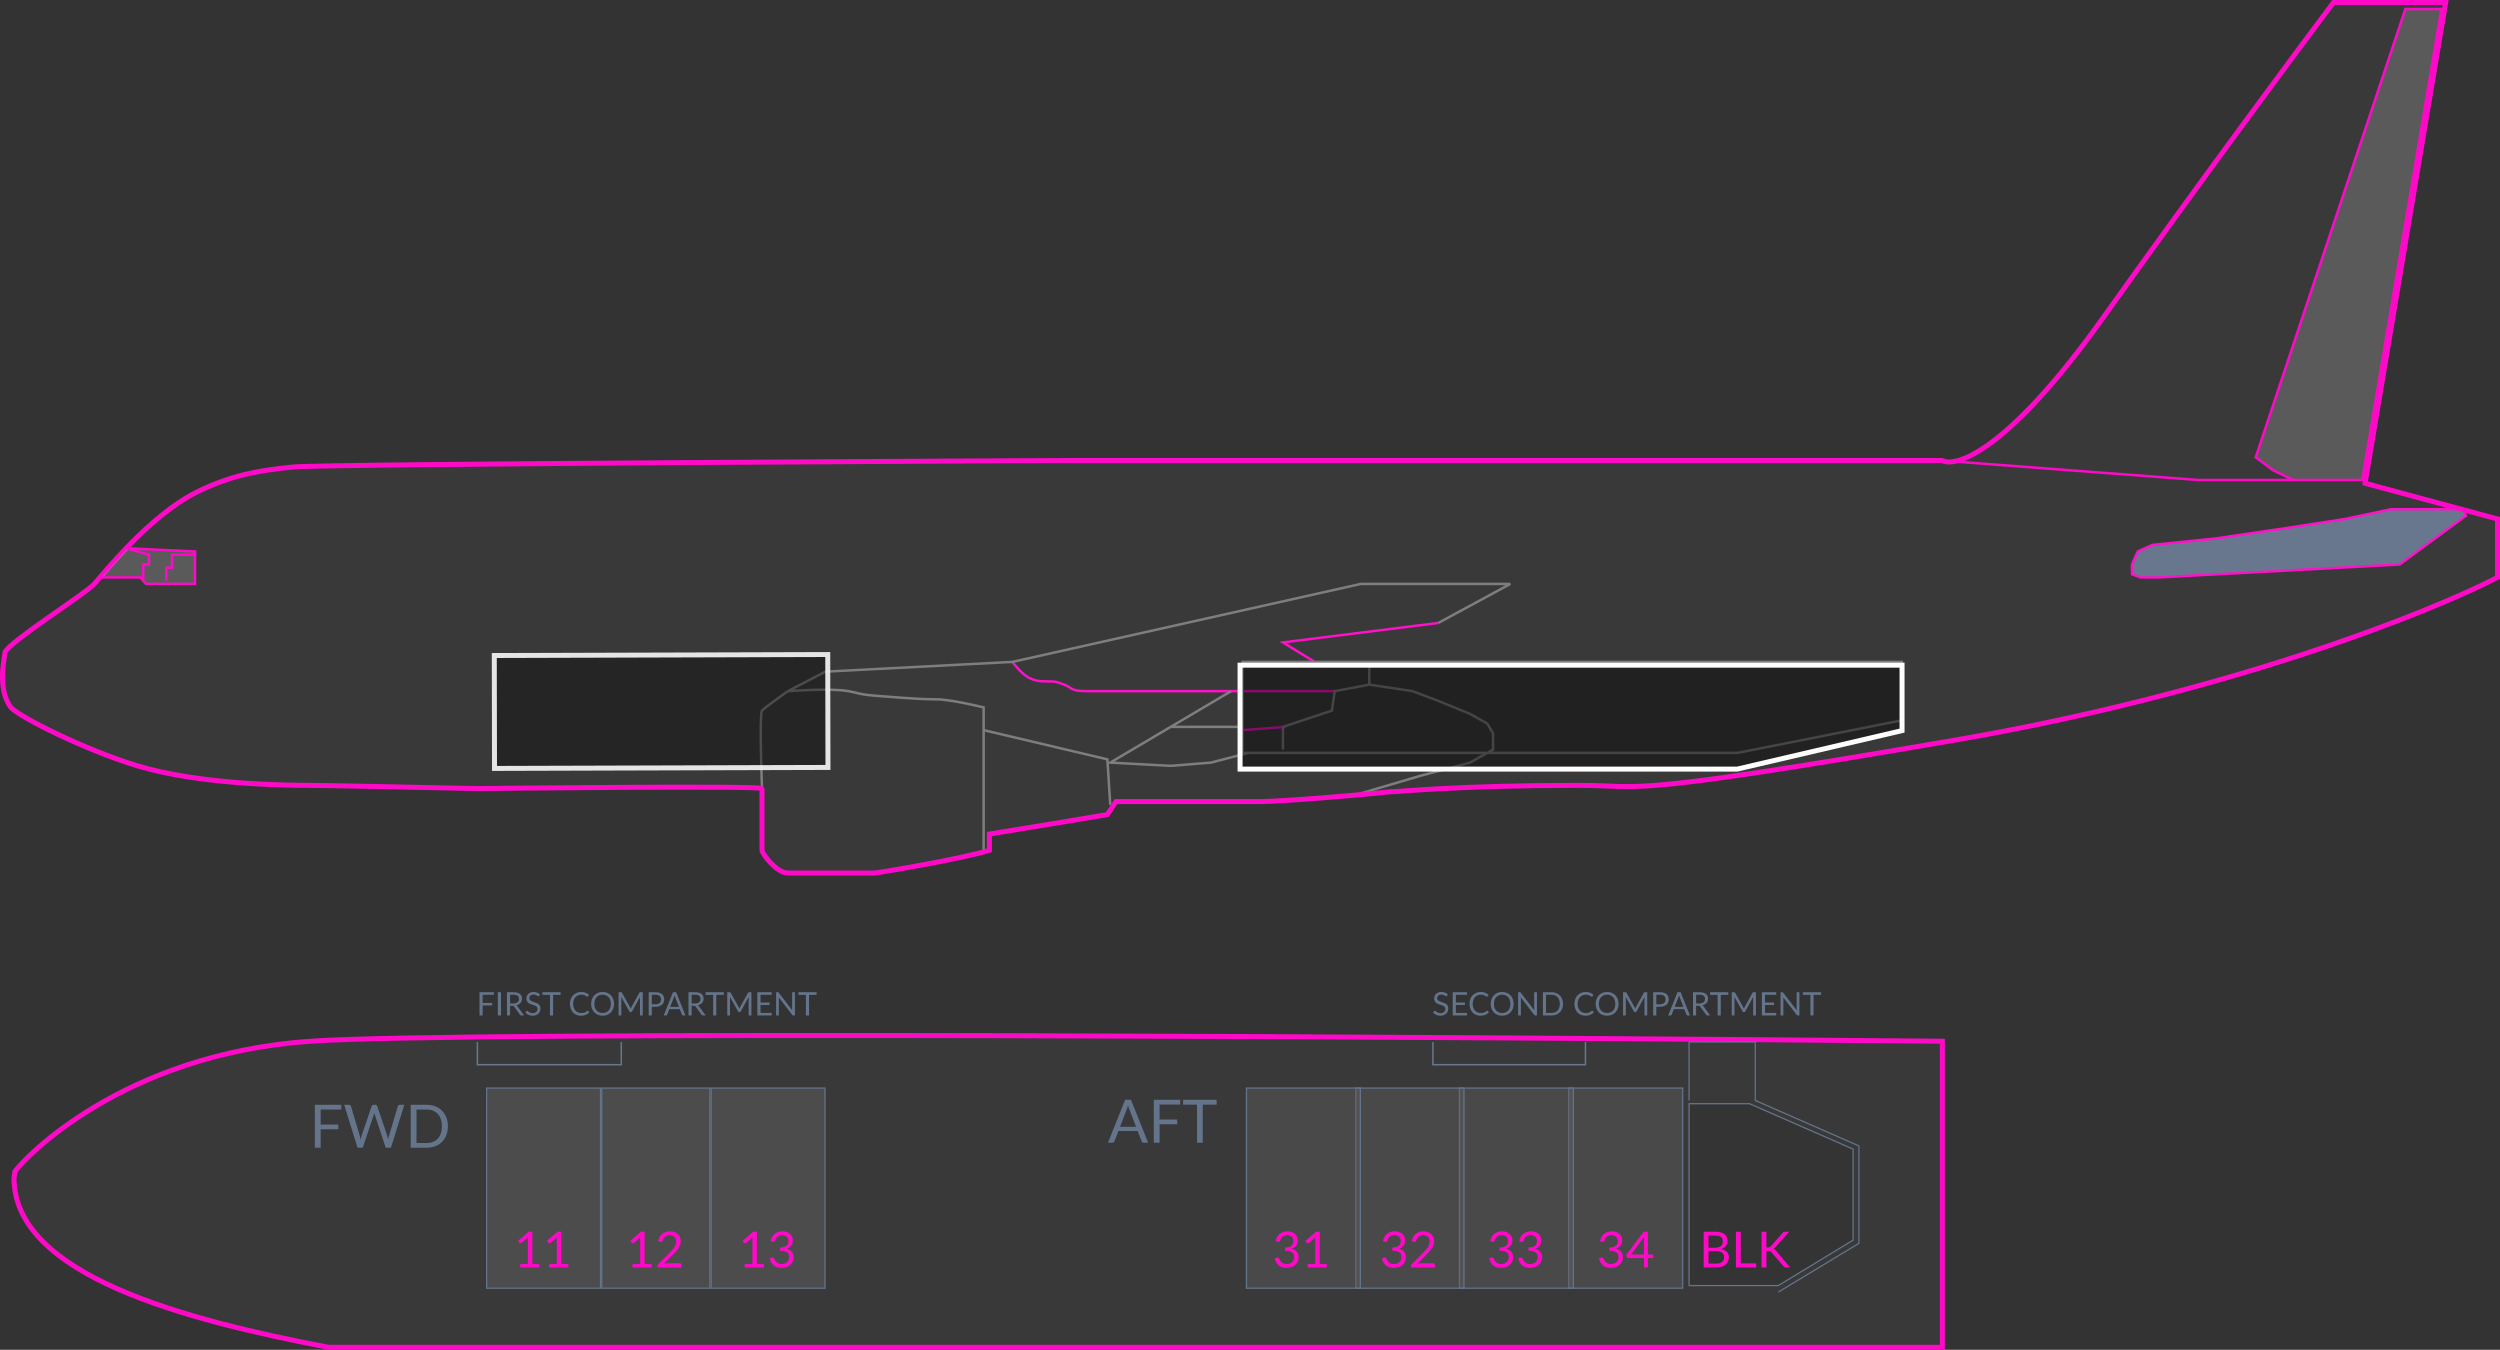 <svg width="1002" height="541" viewBox="0 0 1002 541" fill="none" xmlns="http://www.w3.org/2000/svg">
<rect x="0" y="0" width="1002" height="541" fill="#333333" stroke="none"/>
<path d="M191.335 417.618V426.732H249.012V417.618M574.312 417.618V426.732H635.45V417.618" stroke="#64748B" stroke-width="0.6"/>
<path d="M988.311 206.705L961.779 226.234L864.882 231.442H857.96L854.5 230.14V226.234L856.807 221.027L862.575 218.423L887.953 215.819L914.484 211.913L939.862 208.007L958.319 204.101H987.157L988.311 206.705Z" fill="#64748B"/>
<path d="M405.771 265.292C405.771 265.292 409.441 270.282 412.692 271.802C414.814 272.794 416.152 273.104 419.613 273.104C423.074 273.104 423.074 273.104 426.534 274.406C429.995 275.708 428.841 277.01 435.763 277.01C442.684 277.01 534.968 277.01 534.968 277.01M526.893 265.292L514.204 257.481L576.495 249.669M498.054 292.633L515.357 291.331M961.779 226.234L988.311 206.705L987.157 204.101H958.319L939.862 208.007L914.484 211.913L887.953 215.819L862.575 218.423L856.807 221.027L854.5 226.234V230.14L857.96 231.442H864.882L961.779 226.234Z" stroke="#FF09C9"/>
<path d="M305.412 316.068C305.412 316.068 304.258 286.123 305.412 284.821C306.566 283.519 315.794 277.01 315.794 277.01M315.794 277.01C315.794 277.01 333.097 275.708 340.018 277.01C346.94 278.312 342.325 278.312 360.782 279.614C379.239 280.915 373.496 279.707 381.546 280.915C386.538 281.665 394.235 283.519 394.235 283.519V340.804M315.794 277.01L330.79 269.198L405.77 265.292L545.349 234.046H553.424H575.342H605.334L576.495 249.669M394.235 292.633L443.837 304.35L444.991 322.577M493.44 277.01L444.991 305.652L469.215 306.954L485.365 305.652L500.361 301.746M469.215 291.331H496.9M514.204 300.444V291.331L533.814 284.821L534.967 277.01L548.81 274.406M548.81 274.406V266.594M548.81 274.406L566.113 277.01L576.495 280.915L589.184 286.123L596.105 290.029L598.412 293.935V297.841V300.444L589.184 305.652L569.574 310.86L543.042 318.672M498.054 265.292H762.216V288.727L696.464 301.746H498.054V265.292Z" stroke="#7B7B7B"/>
<rect width="135.659" height="47.262" transform="matrix(1 -0.003 0.002 1 197.103 261.729)" fill="black" fill-opacity="0.42"/>
<rect x="1.002" y="0.997" width="133.659" height="45.262" transform="matrix(1 -0.003 0.002 1 197.101 261.731)" stroke="white" stroke-opacity="0.89" stroke-width="2"/>
<path d="M497.024 308.256V266.594H762.34V292.826L696.301 308.256H497.024Z" fill="black" fill-opacity="0.49" stroke="white" stroke-width="2"/>
<path d="M37.789 234.046C34.329 237.952 3.952 257.047 2.03 261.386C2.03 262.688 -1.431 275.708 4.337 283.519C7.797 287.425 34.403 300.712 55.093 306.954C81.016 314.775 117.635 314.767 124.081 314.766L124.305 314.766C130.073 314.766 191.211 316.068 191.211 316.068C191.211 316.068 305.412 314.766 305.412 316.068V340.804C305.412 342.106 311.18 349.918 315.794 349.918H350.4C351.554 349.918 385.391 344.276 396.542 340.804V334.295C416.101 331.156 443.838 326.483 443.838 326.483L447.298 321.275H504.975C513.05 321.275 545.35 318.671 556.885 317.37C560.346 317.37 584.57 314.766 633.019 314.766C659.551 314.766 648.015 319.973 784.133 296.539C893.028 277.791 974.084 245.329 1001 231.442V208.007L947.937 193.686L980.236 1H935.248C920.252 20.963 880.801 74.169 842.964 127.287C805.128 180.406 784.133 187.61 778.366 184.572H427.688C427.688 184.572 130.073 185.874 117.384 187.176C104.695 188.478 92.499 190.27 78.164 197.592C59.768 206.987 41.25 230.14 37.789 234.046Z" fill="#E0E0E0" fill-opacity="0.04" stroke="#FF09C9" stroke-width="2"/>
<path d="M919.098 192.384H946.783L978.5 3.604H964.087L904.102 183.271L911.023 188.478L919.098 192.384Z" fill="#B0B0B6" fill-opacity="0.278"/>
<path d="M56.246 231.442H40.097L47.018 223.63L50.478 219.725L78.164 221.027V222.329V234.046H58.553L57.4 232.744L56.246 231.442Z" fill="#B0B0B6" fill-opacity="0.278"/>
<path d="M919.098 192.384H946.783L978.5 3.604H964.087L904.102 183.271L911.023 188.478L919.098 192.384ZM919.098 192.384H896.027H881.031L783.5 185M50.478 219.725L78.164 221.027V234.046H58.553L56.246 231.442H40.097L47.018 223.63L50.478 219.725ZM50.478 219.725L59.707 222.329V226.234H57.4V232.744M66.628 232.744V227.536H68.935V222.329H75.856H78.164" stroke="#FF09C9"/>
<path d="M124.426 417.32C48.818 422.541 9.5 464.5 6 469.5L5.614 472.135C5.614 511.288 74.666 529.124 131.627 540H388.452H678.88H752.087H778.49V417.32C585.671 415.58 184.912 413.144 124.426 417.32Z" fill="#E0E0E0" fill-opacity="0.04" stroke="#FF09C9" stroke-width="2"/>
<rect x="628.779" y="436.095" width="45.642" height="80.22" fill="#606060" fill-opacity="0.42" stroke="#64748B" stroke-width="0.5"/>
<path d="M641.3 497.55C641.393 496.897 641.573 496.32 641.84 495.82C642.107 495.313 642.443 494.89 642.85 494.55C643.263 494.21 643.733 493.953 644.26 493.78C644.793 493.6 645.367 493.51 645.98 493.51C646.587 493.51 647.147 493.597 647.66 493.77C648.173 493.943 648.613 494.19 648.98 494.51C649.353 494.83 649.643 495.217 649.85 495.67C650.057 496.123 650.16 496.627 650.16 497.18C650.16 497.633 650.1 498.04 649.98 498.4C649.867 498.753 649.7 499.063 649.48 499.33C649.267 499.597 649.007 499.823 648.7 500.01C648.393 500.197 648.05 500.35 647.67 500.47C648.603 500.71 649.303 501.123 649.77 501.71C650.243 502.29 650.48 503.017 650.48 503.89C650.48 504.55 650.353 505.143 650.1 505.67C649.853 506.197 649.513 506.647 649.08 507.02C648.647 507.387 648.14 507.67 647.56 507.87C646.987 508.063 646.37 508.16 645.71 508.16C644.95 508.16 644.3 508.067 643.76 507.88C643.22 507.687 642.763 507.423 642.39 507.09C642.017 506.757 641.71 506.363 641.47 505.91C641.23 505.45 641.027 504.953 640.86 504.42L641.63 504.1C641.83 504.013 642.023 503.99 642.21 504.03C642.403 504.07 642.543 504.18 642.63 504.36C642.717 504.547 642.823 504.77 642.95 505.03C643.083 505.29 643.263 505.54 643.49 505.78C643.717 506.02 644.003 506.223 644.35 506.39C644.703 506.557 645.15 506.64 645.69 506.64C646.19 506.64 646.627 506.56 647 506.4C647.38 506.233 647.693 506.02 647.94 505.76C648.193 505.5 648.383 505.21 648.51 504.89C648.637 504.57 648.7 504.253 648.7 503.94C648.7 503.553 648.65 503.2 648.55 502.88C648.45 502.56 648.263 502.283 647.99 502.05C647.717 501.817 647.34 501.633 646.86 501.5C646.387 501.367 645.777 501.3 645.03 501.3V500.01C645.643 500.003 646.163 499.937 646.59 499.81C647.023 499.683 647.373 499.51 647.64 499.29C647.913 499.07 648.11 498.807 648.23 498.5C648.357 498.193 648.42 497.853 648.42 497.48C648.42 497.067 648.353 496.707 648.22 496.4C648.093 496.093 647.917 495.84 647.69 495.64C647.463 495.44 647.193 495.29 646.88 495.19C646.573 495.09 646.24 495.04 645.88 495.04C645.52 495.04 645.183 495.093 644.87 495.2C644.563 495.307 644.29 495.457 644.05 495.65C643.817 495.837 643.62 496.06 643.46 496.32C643.3 496.58 643.187 496.867 643.12 497.18C643.033 497.413 642.923 497.57 642.79 497.65C642.663 497.723 642.477 497.743 642.23 497.71L641.3 497.55ZM658.902 502.83V496.92C658.902 496.747 658.908 496.557 658.922 496.35C658.935 496.143 658.955 495.933 658.982 495.72L653.762 502.83H658.902ZM662.632 502.83V503.85C662.632 503.957 662.598 504.047 662.532 504.12C662.472 504.193 662.375 504.23 662.242 504.23H660.462V508H658.902V504.23H652.542C652.408 504.23 652.292 504.193 652.192 504.12C652.098 504.04 652.038 503.943 652.012 503.83L651.832 502.92L658.802 493.67H660.462V502.83H662.632Z" fill="#FF09C9"/>
<rect x="584.944" y="436.095" width="45.642" height="80.22" fill="#606060" fill-opacity="0.42" stroke="#64748B" stroke-width="0.5"/>
<path d="M597.3 497.55C597.393 496.897 597.573 496.32 597.84 495.82C598.107 495.313 598.443 494.89 598.85 494.55C599.263 494.21 599.733 493.953 600.26 493.78C600.793 493.6 601.367 493.51 601.98 493.51C602.587 493.51 603.147 493.597 603.66 493.77C604.173 493.943 604.613 494.19 604.98 494.51C605.353 494.83 605.643 495.217 605.85 495.67C606.057 496.123 606.16 496.627 606.16 497.18C606.16 497.633 606.1 498.04 605.98 498.4C605.867 498.753 605.7 499.063 605.48 499.33C605.267 499.597 605.007 499.823 604.7 500.01C604.393 500.197 604.05 500.35 603.67 500.47C604.603 500.71 605.303 501.123 605.77 501.71C606.243 502.29 606.48 503.017 606.48 503.89C606.48 504.55 606.353 505.143 606.1 505.67C605.853 506.197 605.513 506.647 605.08 507.02C604.647 507.387 604.14 507.67 603.56 507.87C602.987 508.063 602.37 508.16 601.71 508.16C600.95 508.16 600.3 508.067 599.76 507.88C599.22 507.687 598.763 507.423 598.39 507.09C598.017 506.757 597.71 506.363 597.47 505.91C597.23 505.45 597.027 504.953 596.86 504.42L597.63 504.1C597.83 504.013 598.023 503.99 598.21 504.03C598.403 504.07 598.543 504.18 598.63 504.36C598.717 504.547 598.823 504.77 598.95 505.03C599.083 505.29 599.263 505.54 599.49 505.78C599.717 506.02 600.003 506.223 600.35 506.39C600.703 506.557 601.15 506.64 601.69 506.64C602.19 506.64 602.627 506.56 603 506.4C603.38 506.233 603.693 506.02 603.94 505.76C604.193 505.5 604.383 505.21 604.51 504.89C604.637 504.57 604.7 504.253 604.7 503.94C604.7 503.553 604.65 503.2 604.55 502.88C604.45 502.56 604.263 502.283 603.99 502.05C603.717 501.817 603.34 501.633 602.86 501.5C602.387 501.367 601.777 501.3 601.03 501.3V500.01C601.643 500.003 602.163 499.937 602.59 499.81C603.023 499.683 603.373 499.51 603.64 499.29C603.913 499.07 604.11 498.807 604.23 498.5C604.357 498.193 604.42 497.853 604.42 497.48C604.42 497.067 604.353 496.707 604.22 496.4C604.093 496.093 603.917 495.84 603.69 495.64C603.463 495.44 603.193 495.29 602.88 495.19C602.573 495.09 602.24 495.04 601.88 495.04C601.52 495.04 601.183 495.093 600.87 495.2C600.563 495.307 600.29 495.457 600.05 495.65C599.817 495.837 599.62 496.06 599.46 496.32C599.3 496.58 599.187 496.867 599.12 497.18C599.033 497.413 598.923 497.57 598.79 497.65C598.663 497.723 598.477 497.743 598.23 497.71L597.3 497.55ZM608.902 497.55C608.995 496.897 609.175 496.32 609.442 495.82C609.708 495.313 610.045 494.89 610.452 494.55C610.865 494.21 611.335 493.953 611.862 493.78C612.395 493.6 612.968 493.51 613.582 493.51C614.188 493.51 614.748 493.597 615.262 493.77C615.775 493.943 616.215 494.19 616.582 494.51C616.955 494.83 617.245 495.217 617.452 495.67C617.658 496.123 617.762 496.627 617.762 497.18C617.762 497.633 617.702 498.04 617.582 498.4C617.468 498.753 617.302 499.063 617.082 499.33C616.868 499.597 616.608 499.823 616.302 500.01C615.995 500.197 615.652 500.35 615.272 500.47C616.205 500.71 616.905 501.123 617.372 501.71C617.845 502.29 618.082 503.017 618.082 503.89C618.082 504.55 617.955 505.143 617.702 505.67C617.455 506.197 617.115 506.647 616.682 507.02C616.248 507.387 615.742 507.67 615.162 507.87C614.588 508.063 613.972 508.16 613.312 508.16C612.552 508.16 611.902 508.067 611.362 507.88C610.822 507.687 610.365 507.423 609.992 507.09C609.618 506.757 609.312 506.363 609.072 505.91C608.832 505.45 608.628 504.953 608.462 504.42L609.232 504.1C609.432 504.013 609.625 503.99 609.812 504.03C610.005 504.07 610.145 504.18 610.232 504.36C610.318 504.547 610.425 504.77 610.552 505.03C610.685 505.29 610.865 505.54 611.092 505.78C611.318 506.02 611.605 506.223 611.952 506.39C612.305 506.557 612.752 506.64 613.292 506.64C613.792 506.64 614.228 506.56 614.602 506.4C614.982 506.233 615.295 506.02 615.542 505.76C615.795 505.5 615.985 505.21 616.112 504.89C616.238 504.57 616.302 504.253 616.302 503.94C616.302 503.553 616.252 503.2 616.152 502.88C616.052 502.56 615.865 502.283 615.592 502.05C615.318 501.817 614.942 501.633 614.462 501.5C613.988 501.367 613.378 501.3 612.632 501.3V500.01C613.245 500.003 613.765 499.937 614.192 499.81C614.625 499.683 614.975 499.51 615.242 499.29C615.515 499.07 615.712 498.807 615.832 498.5C615.958 498.193 616.022 497.853 616.022 497.48C616.022 497.067 615.955 496.707 615.822 496.4C615.695 496.093 615.518 495.84 615.292 495.64C615.065 495.44 614.795 495.29 614.482 495.19C614.175 495.09 613.842 495.04 613.482 495.04C613.122 495.04 612.785 495.093 612.472 495.2C612.165 495.307 611.892 495.457 611.652 495.65C611.418 495.837 611.222 496.06 611.062 496.32C610.902 496.58 610.788 496.867 610.722 497.18C610.635 497.413 610.525 497.57 610.392 497.65C610.265 497.723 610.078 497.743 609.832 497.71L608.902 497.55Z" fill="#FF09C9"/>
<rect x="543.417" y="436.095" width="43.335" height="80.22" fill="#606060" fill-opacity="0.42" stroke="#64748B" stroke-width="0.5"/>
<path d="M554.3 497.55C554.393 496.897 554.573 496.32 554.84 495.82C555.107 495.313 555.443 494.89 555.85 494.55C556.263 494.21 556.733 493.953 557.26 493.78C557.793 493.6 558.367 493.51 558.98 493.51C559.587 493.51 560.147 493.597 560.66 493.77C561.173 493.943 561.613 494.19 561.98 494.51C562.353 494.83 562.643 495.217 562.85 495.67C563.057 496.123 563.16 496.627 563.16 497.18C563.16 497.633 563.1 498.04 562.98 498.4C562.867 498.753 562.7 499.063 562.48 499.33C562.267 499.597 562.007 499.823 561.7 500.01C561.393 500.197 561.05 500.35 560.67 500.47C561.603 500.71 562.303 501.123 562.77 501.71C563.243 502.29 563.48 503.017 563.48 503.89C563.48 504.55 563.353 505.143 563.1 505.67C562.853 506.197 562.513 506.647 562.08 507.02C561.647 507.387 561.14 507.67 560.56 507.87C559.987 508.063 559.37 508.16 558.71 508.16C557.95 508.16 557.3 508.067 556.76 507.88C556.22 507.687 555.763 507.423 555.39 507.09C555.017 506.757 554.71 506.363 554.47 505.91C554.23 505.45 554.027 504.953 553.86 504.42L554.63 504.1C554.83 504.013 555.023 503.99 555.21 504.03C555.403 504.07 555.543 504.18 555.63 504.36C555.717 504.547 555.823 504.77 555.95 505.03C556.083 505.29 556.263 505.54 556.49 505.78C556.717 506.02 557.003 506.223 557.35 506.39C557.703 506.557 558.15 506.64 558.69 506.64C559.19 506.64 559.627 506.56 560 506.4C560.38 506.233 560.693 506.02 560.94 505.76C561.193 505.5 561.383 505.21 561.51 504.89C561.637 504.57 561.7 504.253 561.7 503.94C561.7 503.553 561.65 503.2 561.55 502.88C561.45 502.56 561.263 502.283 560.99 502.05C560.717 501.817 560.34 501.633 559.86 501.5C559.387 501.367 558.777 501.3 558.03 501.3V500.01C558.643 500.003 559.163 499.937 559.59 499.81C560.023 499.683 560.373 499.51 560.64 499.29C560.913 499.07 561.11 498.807 561.23 498.5C561.357 498.193 561.42 497.853 561.42 497.48C561.42 497.067 561.353 496.707 561.22 496.4C561.093 496.093 560.917 495.84 560.69 495.64C560.463 495.44 560.193 495.29 559.88 495.19C559.573 495.09 559.24 495.04 558.88 495.04C558.52 495.04 558.183 495.093 557.87 495.2C557.563 495.307 557.29 495.457 557.05 495.65C556.817 495.837 556.62 496.06 556.46 496.32C556.3 496.58 556.187 496.867 556.12 497.18C556.033 497.413 555.923 497.57 555.79 497.65C555.663 497.723 555.477 497.743 555.23 497.71L554.3 497.55ZM574.472 506.31C574.665 506.31 574.818 506.367 574.932 506.48C575.045 506.593 575.102 506.74 575.102 506.92V508H565.542V507.39C565.542 507.263 565.568 507.133 565.622 507C565.675 506.867 565.758 506.743 565.872 506.63L570.462 502.02C570.842 501.633 571.188 501.263 571.502 500.91C571.815 500.55 572.082 500.19 572.302 499.83C572.522 499.47 572.692 499.107 572.812 498.74C572.932 498.367 572.992 497.97 572.992 497.55C572.992 497.13 572.925 496.763 572.792 496.45C572.658 496.13 572.475 495.867 572.242 495.66C572.015 495.453 571.745 495.3 571.432 495.2C571.118 495.093 570.782 495.04 570.422 495.04C570.055 495.04 569.718 495.093 569.412 495.2C569.105 495.307 568.832 495.457 568.592 495.65C568.358 495.837 568.162 496.06 568.002 496.32C567.842 496.58 567.728 496.867 567.662 497.18C567.582 497.413 567.472 497.57 567.332 497.65C567.198 497.723 567.008 497.743 566.762 497.71L565.832 497.55C565.925 496.897 566.105 496.32 566.372 495.82C566.645 495.313 566.985 494.89 567.392 494.55C567.805 494.21 568.275 493.953 568.802 493.78C569.328 493.6 569.898 493.51 570.512 493.51C571.118 493.51 571.685 493.6 572.212 493.78C572.738 493.96 573.195 494.223 573.582 494.57C573.968 494.91 574.272 495.327 574.492 495.82C574.712 496.313 574.822 496.873 574.822 497.5C574.822 498.033 574.742 498.53 574.582 498.99C574.422 499.443 574.205 499.877 573.932 500.29C573.658 500.703 573.342 501.107 572.982 501.5C572.628 501.893 572.252 502.29 571.852 502.69L568.072 506.55C568.338 506.477 568.608 506.42 568.882 506.38C569.155 506.333 569.418 506.31 569.672 506.31H574.472Z" fill="#FF09C9"/>
<rect x="499.582" y="436.095" width="45.642" height="80.22" fill="#606060" fill-opacity="0.42" stroke="#64748B" stroke-width="0.5"/>
<path d="M511.3 497.55C511.393 496.897 511.573 496.32 511.84 495.82C512.107 495.313 512.443 494.89 512.85 494.55C513.263 494.21 513.733 493.953 514.26 493.78C514.793 493.6 515.367 493.51 515.98 493.51C516.587 493.51 517.147 493.597 517.66 493.77C518.173 493.943 518.613 494.19 518.98 494.51C519.353 494.83 519.643 495.217 519.85 495.67C520.057 496.123 520.16 496.627 520.16 497.18C520.16 497.633 520.1 498.04 519.98 498.4C519.867 498.753 519.7 499.063 519.48 499.33C519.267 499.597 519.007 499.823 518.7 500.01C518.393 500.197 518.05 500.35 517.67 500.47C518.603 500.71 519.303 501.123 519.77 501.71C520.243 502.29 520.48 503.017 520.48 503.89C520.48 504.55 520.353 505.143 520.1 505.67C519.853 506.197 519.513 506.647 519.08 507.02C518.647 507.387 518.14 507.67 517.56 507.87C516.987 508.063 516.37 508.16 515.71 508.16C514.95 508.16 514.3 508.067 513.76 507.88C513.22 507.687 512.763 507.423 512.39 507.09C512.017 506.757 511.71 506.363 511.47 505.91C511.23 505.45 511.027 504.953 510.86 504.42L511.63 504.1C511.83 504.013 512.023 503.99 512.21 504.03C512.403 504.07 512.543 504.18 512.63 504.36C512.717 504.547 512.823 504.77 512.95 505.03C513.083 505.29 513.263 505.54 513.49 505.78C513.717 506.02 514.003 506.223 514.35 506.39C514.703 506.557 515.15 506.64 515.69 506.64C516.19 506.64 516.627 506.56 517 506.4C517.38 506.233 517.693 506.02 517.94 505.76C518.193 505.5 518.383 505.21 518.51 504.89C518.637 504.57 518.7 504.253 518.7 503.94C518.7 503.553 518.65 503.2 518.55 502.88C518.45 502.56 518.263 502.283 517.99 502.05C517.717 501.817 517.34 501.633 516.86 501.5C516.387 501.367 515.777 501.3 515.03 501.3V500.01C515.643 500.003 516.163 499.937 516.59 499.81C517.023 499.683 517.373 499.51 517.64 499.29C517.913 499.07 518.11 498.807 518.23 498.5C518.357 498.193 518.42 497.853 518.42 497.48C518.42 497.067 518.353 496.707 518.22 496.4C518.093 496.093 517.917 495.84 517.69 495.64C517.463 495.44 517.193 495.29 516.88 495.19C516.573 495.09 516.24 495.04 515.88 495.04C515.52 495.04 515.183 495.093 514.87 495.2C514.563 495.307 514.29 495.457 514.05 495.65C513.817 495.837 513.62 496.06 513.46 496.32C513.3 496.58 513.187 496.867 513.12 497.18C513.033 497.413 512.923 497.57 512.79 497.65C512.663 497.723 512.477 497.743 512.23 497.71L511.3 497.55ZM531.782 506.64V508H524.102V506.64H527.172V496.87C527.172 496.577 527.182 496.28 527.202 495.98L524.652 498.17C524.565 498.243 524.478 498.29 524.392 498.31C524.305 498.323 524.225 498.323 524.152 498.31C524.078 498.297 524.008 498.27 523.942 498.23C523.882 498.19 523.835 498.147 523.802 498.1L523.242 497.33L527.512 493.64H528.962V506.64H531.782Z" fill="#FF09C9"/>
<path d="M676.978 515.263V444.959V442.355H701.202L742.73 460.582V497.036L712.738 515.263H676.978Z" fill="#2E2E2E" fill-opacity="0.42"/>
<path d="M676.978 441.053V417.618H703.509V441.053L745.037 459.28V498.338L712.738 517.867M676.978 444.959V515.263H712.738L742.73 497.036V460.582L701.202 442.355H676.978V444.959Z" stroke="#64748B" stroke-width="0.5"/>
<path d="M687.86 506.46C688.413 506.46 688.89 506.397 689.29 506.27C689.69 506.143 690.017 505.967 690.27 505.74C690.53 505.507 690.72 505.233 690.84 504.92C690.96 504.6 691.02 504.25 691.02 503.87C691.02 503.13 690.757 502.547 690.23 502.12C689.703 501.687 688.913 501.47 687.86 501.47H684.76V506.46H687.86ZM684.76 495.2V500.09H687.32C687.867 500.09 688.34 500.03 688.74 499.91C689.147 499.79 689.48 499.623 689.74 499.41C690.007 499.197 690.203 498.94 690.33 498.64C690.457 498.333 690.52 498 690.52 497.64C690.52 496.793 690.267 496.177 689.76 495.79C689.253 495.397 688.467 495.2 687.4 495.2H684.76ZM687.4 493.67C688.28 493.67 689.037 493.757 689.67 493.93C690.31 494.103 690.833 494.35 691.24 494.67C691.653 494.99 691.957 495.383 692.15 495.85C692.343 496.31 692.44 496.83 692.44 497.41C692.44 497.763 692.383 498.103 692.27 498.43C692.163 498.75 692 499.05 691.78 499.33C691.56 499.61 691.28 499.863 690.94 500.09C690.607 500.31 690.213 500.49 689.76 500.63C690.813 500.83 691.603 501.207 692.13 501.76C692.663 502.307 692.93 503.027 692.93 503.92C692.93 504.527 692.817 505.08 692.59 505.58C692.37 506.08 692.043 506.51 691.61 506.87C691.183 507.23 690.657 507.51 690.03 507.71C689.403 507.903 688.69 508 687.89 508H682.83V493.67H687.4ZM703.89 506.37V508H695.76V493.67H697.69V506.37H703.89ZM707.963 499.95H708.693C708.946 499.95 709.15 499.92 709.303 499.86C709.456 499.793 709.596 499.683 709.723 499.53L714.493 494.13C714.626 493.957 714.766 493.837 714.913 493.77C715.06 493.703 715.24 493.67 715.453 493.67H717.093L711.633 499.84C711.5 500 711.37 500.133 711.243 500.24C711.123 500.34 710.993 500.423 710.853 500.49C711.033 500.55 711.196 500.64 711.343 500.76C711.49 500.873 711.633 501.023 711.773 501.21L717.473 508H715.793C715.666 508 715.556 507.993 715.463 507.98C715.376 507.96 715.3 507.933 715.233 507.9C715.166 507.86 715.106 507.817 715.053 507.77C715.006 507.717 714.96 507.657 714.913 507.59L709.973 501.9C709.84 501.733 709.696 501.617 709.543 501.55C709.39 501.477 709.156 501.44 708.843 501.44H707.963V508H706.033V493.67H707.963V499.95Z" fill="#FF09C9"/>
<rect x="241.188" y="436.095" width="43.335" height="80.22" fill="#6A6868" fill-opacity="0.42" stroke="#64748B" stroke-width="0.5"/>
<path d="M261.18 506.64V508H253.5V506.64H256.57V496.87C256.57 496.577 256.58 496.28 256.6 495.98L254.05 498.17C253.963 498.243 253.877 498.29 253.79 498.31C253.703 498.323 253.623 498.323 253.55 498.31C253.477 498.297 253.407 498.27 253.34 498.23C253.28 498.19 253.233 498.147 253.2 498.1L252.64 497.33L256.91 493.64H258.36V506.64H261.18ZM272.472 506.31C272.665 506.31 272.818 506.367 272.932 506.48C273.045 506.593 273.102 506.74 273.102 506.92V508H263.542V507.39C263.542 507.263 263.568 507.133 263.622 507C263.675 506.867 263.758 506.743 263.872 506.63L268.462 502.02C268.842 501.633 269.188 501.263 269.502 500.91C269.815 500.55 270.082 500.19 270.302 499.83C270.522 499.47 270.692 499.107 270.812 498.74C270.932 498.367 270.992 497.97 270.992 497.55C270.992 497.13 270.925 496.763 270.792 496.45C270.658 496.13 270.475 495.867 270.242 495.66C270.015 495.453 269.745 495.3 269.432 495.2C269.118 495.093 268.782 495.04 268.422 495.04C268.055 495.04 267.718 495.093 267.412 495.2C267.105 495.307 266.832 495.457 266.592 495.65C266.358 495.837 266.162 496.06 266.002 496.32C265.842 496.58 265.728 496.867 265.662 497.18C265.582 497.413 265.472 497.57 265.332 497.65C265.198 497.723 265.008 497.743 264.762 497.71L263.832 497.55C263.925 496.897 264.105 496.32 264.372 495.82C264.645 495.313 264.985 494.89 265.392 494.55C265.805 494.21 266.275 493.953 266.802 493.78C267.328 493.6 267.898 493.51 268.512 493.51C269.118 493.51 269.685 493.6 270.212 493.78C270.738 493.96 271.195 494.223 271.582 494.57C271.968 494.91 272.272 495.327 272.492 495.82C272.712 496.313 272.822 496.873 272.822 497.5C272.822 498.033 272.742 498.53 272.582 498.99C272.422 499.443 272.205 499.877 271.932 500.29C271.658 500.703 271.342 501.107 270.982 501.5C270.628 501.893 270.252 502.29 269.852 502.69L266.072 506.55C266.338 506.477 266.608 506.42 266.882 506.38C267.155 506.333 267.418 506.31 267.672 506.31H272.472Z" fill="#FF09C9"/>
<rect x="285.022" y="436.095" width="45.642" height="80.22" fill="#6A6868" fill-opacity="0.42" stroke="#64748B" stroke-width="0.5"/>
<path d="M306.18 506.64V508H298.5V506.64H301.57V496.87C301.57 496.577 301.58 496.28 301.6 495.98L299.05 498.17C298.963 498.243 298.877 498.29 298.79 498.31C298.703 498.323 298.623 498.323 298.55 498.31C298.477 498.297 298.407 498.27 298.34 498.23C298.28 498.19 298.233 498.147 298.2 498.1L297.64 497.33L301.91 493.64H303.36V506.64H306.18ZM308.902 497.55C308.995 496.897 309.175 496.32 309.442 495.82C309.708 495.313 310.045 494.89 310.452 494.55C310.865 494.21 311.335 493.953 311.862 493.78C312.395 493.6 312.968 493.51 313.582 493.51C314.188 493.51 314.748 493.597 315.262 493.77C315.775 493.943 316.215 494.19 316.582 494.51C316.955 494.83 317.245 495.217 317.452 495.67C317.658 496.123 317.762 496.627 317.762 497.18C317.762 497.633 317.702 498.04 317.582 498.4C317.468 498.753 317.302 499.063 317.082 499.33C316.868 499.597 316.608 499.823 316.302 500.01C315.995 500.197 315.652 500.35 315.272 500.47C316.205 500.71 316.905 501.123 317.372 501.71C317.845 502.29 318.082 503.017 318.082 503.89C318.082 504.55 317.955 505.143 317.702 505.67C317.455 506.197 317.115 506.647 316.682 507.02C316.248 507.387 315.742 507.67 315.162 507.87C314.588 508.063 313.972 508.16 313.312 508.16C312.552 508.16 311.902 508.067 311.362 507.88C310.822 507.687 310.365 507.423 309.992 507.09C309.618 506.757 309.312 506.363 309.072 505.91C308.832 505.45 308.628 504.953 308.462 504.42L309.232 504.1C309.432 504.013 309.625 503.99 309.812 504.03C310.005 504.07 310.145 504.18 310.232 504.36C310.318 504.547 310.425 504.77 310.552 505.03C310.685 505.29 310.865 505.54 311.092 505.78C311.318 506.02 311.605 506.223 311.952 506.39C312.305 506.557 312.752 506.64 313.292 506.64C313.792 506.64 314.228 506.56 314.602 506.4C314.982 506.233 315.295 506.02 315.542 505.76C315.795 505.5 315.985 505.21 316.112 504.89C316.238 504.57 316.302 504.253 316.302 503.94C316.302 503.553 316.252 503.2 316.152 502.88C316.052 502.56 315.865 502.283 315.592 502.05C315.318 501.817 314.942 501.633 314.462 501.5C313.988 501.367 313.378 501.3 312.632 501.3V500.01C313.245 500.003 313.765 499.937 314.192 499.81C314.625 499.683 314.975 499.51 315.242 499.29C315.515 499.07 315.712 498.807 315.832 498.5C315.958 498.193 316.022 497.853 316.022 497.48C316.022 497.067 315.955 496.707 315.822 496.4C315.695 496.093 315.518 495.84 315.292 495.64C315.065 495.44 314.795 495.29 314.482 495.19C314.175 495.09 313.842 495.04 313.482 495.04C313.122 495.04 312.785 495.093 312.472 495.2C312.165 495.307 311.892 495.457 311.652 495.65C311.418 495.837 311.222 496.06 311.062 496.32C310.902 496.58 310.788 496.867 310.722 497.18C310.635 497.413 310.525 497.57 310.392 497.65C310.265 497.723 310.078 497.743 309.832 497.71L308.902 497.55Z" fill="#FF09C9"/>
<rect x="195.046" y="436.095" width="45.642" height="80.22" fill="#6A6868" fill-opacity="0.42" stroke="#64748B" stroke-width="0.5"/>
<path d="M216.18 506.64V508H208.5V506.64H211.57V496.87C211.57 496.577 211.58 496.28 211.6 495.98L209.05 498.17C208.963 498.243 208.877 498.29 208.79 498.31C208.703 498.323 208.623 498.323 208.55 498.31C208.477 498.297 208.407 498.27 208.34 498.23C208.28 498.19 208.233 498.147 208.2 498.1L207.64 497.33L211.91 493.64H213.36V506.64H216.18ZM227.782 506.64V508H220.102V506.64H223.172V496.87C223.172 496.577 223.182 496.28 223.202 495.98L220.652 498.17C220.565 498.243 220.478 498.29 220.392 498.31C220.305 498.323 220.225 498.323 220.152 498.31C220.078 498.297 220.008 498.27 219.942 498.23C219.882 498.19 219.835 498.147 219.802 498.1L219.242 497.33L223.512 493.64H224.962V506.64H227.782Z" fill="#FF09C9"/>
<path d="M455.328 451.616L452.628 444.62C452.548 444.412 452.464 444.172 452.376 443.9C452.288 443.62 452.204 443.324 452.124 443.012C451.956 443.66 451.784 444.2 451.608 444.632L448.908 451.616H455.328ZM460.176 458H458.376C458.168 458 458 457.948 457.872 457.844C457.744 457.74 457.648 457.608 457.584 457.448L455.976 453.296H448.26L446.652 457.448C446.604 457.592 446.512 457.72 446.376 457.832C446.24 457.944 446.072 458 445.872 458H444.072L450.948 440.804H453.3L460.176 458ZM464.766 442.7V448.712H471.834V450.608H464.766V458H462.438V440.804H473.034V442.7H464.766ZM487.637 442.76H482.069V458H479.753V442.76H474.173V440.804H487.637V442.76Z" fill="#64748B"/>
<path d="M128.524 444.7V450.712H135.592V452.608H128.524V460H126.196V442.804H136.792V444.7H128.524ZM162.05 442.804L156.686 460H154.598L150.242 446.884C150.202 446.756 150.162 446.62 150.122 446.476C150.09 446.332 150.054 446.18 150.014 446.02C149.974 446.18 149.934 446.332 149.894 446.476C149.854 446.62 149.814 446.756 149.774 446.884L145.394 460H143.306L137.942 442.804H139.874C140.082 442.804 140.254 442.856 140.39 442.96C140.534 443.064 140.626 443.196 140.666 443.356L144.218 455.308C144.274 455.524 144.326 455.756 144.374 456.004C144.43 456.252 144.482 456.516 144.53 456.796C144.586 456.516 144.642 456.252 144.698 456.004C144.762 455.748 144.83 455.516 144.902 455.308L148.946 443.356C148.994 443.22 149.086 443.096 149.222 442.984C149.366 442.864 149.538 442.804 149.738 442.804H150.41C150.618 442.804 150.786 442.856 150.914 442.96C151.042 443.064 151.138 443.196 151.202 443.356L155.234 455.308C155.306 455.516 155.37 455.74 155.426 455.98C155.49 456.22 155.55 456.472 155.606 456.736C155.646 456.472 155.69 456.22 155.738 455.98C155.786 455.74 155.838 455.516 155.894 455.308L159.458 443.356C159.498 443.212 159.586 443.084 159.722 442.972C159.866 442.86 160.038 442.804 160.238 442.804H162.05ZM179.514 451.408C179.514 452.696 179.31 453.868 178.902 454.924C178.494 455.98 177.918 456.884 177.174 457.636C176.43 458.388 175.534 458.972 174.486 459.388C173.446 459.796 172.294 460 171.03 460H164.61V442.804H171.03C172.294 442.804 173.446 443.012 174.486 443.428C175.534 443.836 176.43 444.42 177.174 445.18C177.918 445.932 178.494 446.836 178.902 447.892C179.31 448.948 179.514 450.12 179.514 451.408ZM177.126 451.408C177.126 450.352 176.982 449.408 176.694 448.576C176.406 447.744 175.998 447.04 175.47 446.464C174.942 445.888 174.302 445.448 173.55 445.144C172.798 444.84 171.958 444.688 171.03 444.688H166.938V458.116H171.03C171.958 458.116 172.798 457.964 173.55 457.66C174.302 457.356 174.942 456.92 175.47 456.352C175.998 455.776 176.406 455.072 176.694 454.24C176.982 453.408 177.126 452.464 177.126 451.408Z" fill="#64748B"/>
<path d="M193.451 398.712V401.969H197.279V402.996H193.451V407H192.19V397.685H197.929V398.712H193.451ZM200.801 407H199.54V397.685H200.801V407ZM205.764 402.196C206.128 402.196 206.449 402.153 206.726 402.066C207.008 401.975 207.242 401.85 207.428 401.689C207.619 401.525 207.762 401.33 207.857 401.104C207.952 400.879 208 400.63 208 400.357C208 399.802 207.818 399.384 207.454 399.102C207.09 398.821 206.544 398.68 205.816 398.68H204.438V402.196H205.764ZM210.067 407H208.949C208.719 407 208.55 406.911 208.442 406.733L206.024 403.405C205.95 403.301 205.87 403.228 205.784 403.184C205.701 403.137 205.571 403.113 205.394 403.113H204.438V407H203.184V397.685H205.816C206.405 397.685 206.915 397.746 207.344 397.867C207.773 397.984 208.126 398.156 208.403 398.381C208.685 398.606 208.893 398.879 209.027 399.2C209.161 399.516 209.229 399.872 209.229 400.266C209.229 400.595 209.177 400.903 209.073 401.189C208.969 401.475 208.817 401.733 208.618 401.962C208.423 402.188 208.182 402.381 207.896 402.541C207.614 402.701 207.294 402.823 206.934 402.905C207.094 402.996 207.233 403.128 207.35 403.301L210.067 407ZM216.099 399.141C216.06 399.206 216.016 399.256 215.969 399.291C215.925 399.321 215.871 399.336 215.806 399.336C215.732 399.336 215.646 399.3 215.546 399.226C215.446 399.152 215.321 399.072 215.169 398.985C215.022 398.894 214.842 398.812 214.63 398.738C214.422 398.665 214.168 398.628 213.869 398.628C213.587 398.628 213.338 398.667 213.122 398.745C212.909 398.819 212.729 398.92 212.582 399.05C212.439 399.18 212.331 399.334 212.257 399.512C212.183 399.685 212.147 399.874 212.147 400.077C212.147 400.337 212.209 400.554 212.335 400.727C212.465 400.896 212.634 401.042 212.842 401.163C213.054 401.284 213.293 401.39 213.557 401.481C213.826 401.568 214.099 401.659 214.376 401.754C214.658 401.85 214.931 401.958 215.195 402.079C215.464 402.196 215.702 402.346 215.91 402.528C216.122 402.71 216.291 402.933 216.417 403.197C216.547 403.462 216.612 403.787 216.612 404.172C216.612 404.58 216.543 404.963 216.404 405.323C216.265 405.678 216.062 405.988 215.793 406.252C215.529 406.517 215.202 406.725 214.812 406.876C214.426 407.028 213.986 407.104 213.492 407.104C212.885 407.104 212.335 406.996 211.841 406.779C211.347 406.558 210.925 406.261 210.574 405.888L210.938 405.29C210.972 405.243 211.013 405.204 211.061 405.173C211.113 405.139 211.169 405.121 211.23 405.121C211.286 405.121 211.349 405.145 211.419 405.193C211.492 405.236 211.575 405.293 211.666 405.362C211.757 405.431 211.861 405.507 211.978 405.589C212.095 405.672 212.227 405.748 212.374 405.817C212.526 405.886 212.697 405.945 212.888 405.992C213.078 406.036 213.293 406.057 213.531 406.057C213.83 406.057 214.097 406.016 214.331 405.934C214.565 405.852 214.762 405.737 214.922 405.589C215.087 405.438 215.212 405.258 215.299 405.05C215.386 404.842 215.429 404.61 215.429 404.354C215.429 404.073 215.364 403.843 215.234 403.665C215.108 403.483 214.942 403.332 214.734 403.21C214.526 403.089 214.287 402.987 214.019 402.905C213.75 402.818 213.477 402.732 213.2 402.645C212.922 402.554 212.649 402.45 212.381 402.333C212.112 402.216 211.874 402.064 211.666 401.878C211.458 401.692 211.289 401.46 211.159 401.182C211.033 400.901 210.97 400.554 210.97 400.142C210.97 399.813 211.033 399.495 211.159 399.187C211.289 398.879 211.475 398.606 211.718 398.368C211.965 398.13 212.266 397.939 212.621 397.796C212.981 397.653 213.392 397.581 213.856 397.581C214.376 397.581 214.848 397.664 215.273 397.828C215.702 397.993 216.079 398.231 216.404 398.543L216.099 399.141ZM224.691 398.745H221.675V407H220.421V398.745H217.398V397.685H224.691V398.745ZM235.545 405.076C235.614 405.076 235.675 405.104 235.727 405.16L236.227 405.7C235.846 406.142 235.382 406.486 234.836 406.733C234.295 406.981 233.638 407.104 232.867 407.104C232.2 407.104 231.593 406.989 231.047 406.759C230.501 406.525 230.035 406.2 229.649 405.784C229.264 405.364 228.965 404.861 228.752 404.276C228.54 403.691 228.434 403.048 228.434 402.346C228.434 401.644 228.544 401 228.765 400.415C228.986 399.83 229.296 399.328 229.695 398.907C230.098 398.487 230.579 398.162 231.138 397.932C231.697 397.698 232.314 397.581 232.99 397.581C233.653 397.581 234.238 397.688 234.745 397.9C235.252 398.112 235.699 398.4 236.084 398.764L235.668 399.343C235.642 399.386 235.608 399.423 235.564 399.453C235.525 399.479 235.471 399.492 235.402 399.492C235.324 399.492 235.229 399.451 235.116 399.369C235.003 399.282 234.856 399.187 234.674 399.083C234.492 398.979 234.264 398.886 233.991 398.803C233.718 398.717 233.383 398.673 232.984 398.673C232.503 398.673 232.063 398.758 231.664 398.927C231.266 399.092 230.921 399.332 230.631 399.648C230.345 399.965 230.122 400.35 229.961 400.805C229.801 401.26 229.721 401.774 229.721 402.346C229.721 402.927 229.803 403.444 229.968 403.899C230.137 404.354 230.364 404.74 230.65 405.056C230.941 405.368 231.281 405.607 231.671 405.771C232.065 405.936 232.49 406.018 232.945 406.018C233.222 406.018 233.471 406.003 233.692 405.973C233.918 405.938 234.124 405.886 234.31 405.817C234.501 405.748 234.676 405.661 234.836 405.557C235.001 405.449 235.164 405.321 235.324 405.173C235.398 405.108 235.471 405.076 235.545 405.076ZM246.118 402.346C246.118 403.044 246.007 403.685 245.786 404.27C245.565 404.851 245.253 405.351 244.85 405.771C244.447 406.192 243.962 406.519 243.394 406.753C242.831 406.983 242.207 407.098 241.522 407.098C240.838 407.098 240.214 406.983 239.65 406.753C239.087 406.519 238.604 406.192 238.201 405.771C237.798 405.351 237.486 404.851 237.265 404.27C237.044 403.685 236.933 403.044 236.933 402.346C236.933 401.648 237.044 401.009 237.265 400.428C237.486 399.843 237.798 399.341 238.201 398.92C238.604 398.496 239.087 398.166 239.65 397.932C240.214 397.698 240.838 397.581 241.522 397.581C242.207 397.581 242.831 397.698 243.394 397.932C243.962 398.166 244.447 398.496 244.85 398.92C245.253 399.341 245.565 399.843 245.786 400.428C246.007 401.009 246.118 401.648 246.118 402.346ZM244.824 402.346C244.824 401.774 244.746 401.26 244.59 400.805C244.434 400.35 244.213 399.967 243.927 399.655C243.641 399.339 243.295 399.096 242.887 398.927C242.48 398.758 242.025 398.673 241.522 398.673C241.024 398.673 240.571 398.758 240.164 398.927C239.756 399.096 239.408 399.339 239.117 399.655C238.831 399.967 238.61 400.35 238.454 400.805C238.298 401.26 238.22 401.774 238.22 402.346C238.22 402.918 238.298 403.431 238.454 403.886C238.61 404.337 238.831 404.721 239.117 405.037C239.408 405.349 239.756 405.589 240.164 405.758C240.571 405.923 241.024 406.005 241.522 406.005C242.025 406.005 242.48 405.923 242.887 405.758C243.295 405.589 243.641 405.349 243.927 405.037C244.213 404.721 244.434 404.337 244.59 403.886C244.746 403.431 244.824 402.918 244.824 402.346ZM257.613 397.685V407H256.508V400.155C256.508 400.064 256.511 399.967 256.515 399.863C256.524 399.759 256.532 399.653 256.541 399.544L253.343 405.368C253.243 405.563 253.092 405.661 252.888 405.661H252.706C252.502 405.661 252.351 405.563 252.251 405.368L248.988 399.518C249.014 399.748 249.027 399.96 249.027 400.155V407H247.922V397.685H248.851C248.964 397.685 249.051 397.696 249.111 397.718C249.172 397.74 249.231 397.8 249.287 397.9L252.504 403.633C252.556 403.737 252.606 403.845 252.654 403.958C252.706 404.071 252.754 404.185 252.797 404.302C252.84 404.185 252.886 404.071 252.933 403.958C252.981 403.841 253.033 403.73 253.089 403.626L256.248 397.9C256.3 397.8 256.357 397.74 256.417 397.718C256.482 397.696 256.571 397.685 256.684 397.685H257.613ZM262.745 402.515C263.104 402.515 263.421 402.467 263.694 402.372C263.971 402.277 264.203 402.144 264.389 401.975C264.58 401.802 264.723 401.596 264.818 401.358C264.913 401.12 264.961 400.857 264.961 400.571C264.961 399.978 264.777 399.514 264.409 399.18C264.045 398.847 263.49 398.68 262.745 398.68H261.25V402.515H262.745ZM262.745 397.685C263.334 397.685 263.845 397.755 264.279 397.893C264.716 398.028 265.078 398.221 265.364 398.472C265.65 398.723 265.862 399.027 266.001 399.382C266.144 399.737 266.216 400.134 266.216 400.571C266.216 401.005 266.14 401.401 265.988 401.761C265.836 402.121 265.613 402.43 265.319 402.69C265.028 402.95 264.666 403.154 264.233 403.301C263.804 403.444 263.308 403.516 262.745 403.516H261.25V407H259.995V397.685H262.745ZM272.102 403.542L270.639 399.752C270.596 399.64 270.55 399.51 270.503 399.362C270.455 399.211 270.41 399.05 270.366 398.881C270.275 399.232 270.182 399.525 270.087 399.759L268.624 403.542H272.102ZM274.728 407H273.753C273.64 407 273.549 406.972 273.48 406.915C273.41 406.859 273.358 406.788 273.324 406.701L272.453 404.452H268.273L267.402 406.701C267.376 406.779 267.326 406.848 267.253 406.909C267.179 406.97 267.088 407 266.98 407H266.005L269.729 397.685H271.003L274.728 407ZM278.534 402.196C278.898 402.196 279.218 402.153 279.496 402.066C279.777 401.975 280.011 401.85 280.198 401.689C280.388 401.525 280.531 401.33 280.627 401.104C280.722 400.879 280.77 400.63 280.77 400.357C280.77 399.802 280.588 399.384 280.224 399.102C279.86 398.821 279.314 398.68 278.586 398.68H277.208V402.196H278.534ZM282.837 407H281.719C281.489 407 281.32 406.911 281.212 406.733L278.794 403.405C278.72 403.301 278.64 403.228 278.553 403.184C278.471 403.137 278.341 403.113 278.163 403.113H277.208V407H275.953V397.685H278.586C279.175 397.685 279.684 397.746 280.113 397.867C280.542 397.984 280.895 398.156 281.173 398.381C281.454 398.606 281.662 398.879 281.797 399.2C281.931 399.516 281.998 399.872 281.998 400.266C281.998 400.595 281.946 400.903 281.842 401.189C281.738 401.475 281.587 401.733 281.387 401.962C281.192 402.188 280.952 402.381 280.666 402.541C280.384 402.701 280.063 402.823 279.704 402.905C279.864 402.996 280.003 403.128 280.12 403.301L282.837 407ZM290.097 398.745H287.081V407H285.827V398.745H282.804V397.685H290.097V398.745ZM301.171 397.685V407H300.066V400.155C300.066 400.064 300.068 399.967 300.073 399.863C300.081 399.759 300.09 399.653 300.099 399.544L296.901 405.368C296.801 405.563 296.649 405.661 296.446 405.661H296.264C296.06 405.661 295.908 405.563 295.809 405.368L292.546 399.518C292.572 399.748 292.585 399.96 292.585 400.155V407H291.48V397.685H292.409C292.522 397.685 292.608 397.696 292.669 397.718C292.73 397.74 292.788 397.8 292.845 397.9L296.062 403.633C296.114 403.737 296.164 403.845 296.212 403.958C296.264 404.071 296.311 404.185 296.355 404.302C296.398 404.185 296.443 404.071 296.491 403.958C296.539 403.841 296.591 403.73 296.647 403.626L299.806 397.9C299.858 397.8 299.914 397.74 299.975 397.718C300.04 397.696 300.129 397.685 300.242 397.685H301.171ZM309.299 405.973L309.292 407H303.553V397.685H309.292V398.712H304.814V401.806H308.441V402.794H304.814V405.973H309.299ZM318.602 397.685V407H317.972C317.872 407 317.788 406.983 317.718 406.948C317.653 406.913 317.588 406.855 317.523 406.772L312.135 399.752C312.143 399.861 312.15 399.967 312.154 400.071C312.159 400.175 312.161 400.272 312.161 400.363V407H311.056V397.685H311.706C311.762 397.685 311.81 397.69 311.849 397.698C311.888 397.703 311.922 397.714 311.953 397.731C311.983 397.744 312.013 397.766 312.044 397.796C312.074 397.822 312.107 397.857 312.141 397.9L317.53 404.913C317.521 404.801 317.512 404.692 317.504 404.588C317.499 404.48 317.497 404.378 317.497 404.283V397.685H318.602ZM327.282 398.745H324.266V407H323.011V398.745H319.989V397.685H327.282V398.745Z" fill="#64748B"/>
<path d="M579.954 399.141C579.915 399.206 579.872 399.256 579.824 399.291C579.781 399.321 579.727 399.336 579.662 399.336C579.588 399.336 579.501 399.3 579.402 399.226C579.302 399.152 579.176 399.072 579.025 398.985C578.877 398.894 578.697 398.812 578.485 398.738C578.277 398.665 578.024 398.628 577.725 398.628C577.443 398.628 577.194 398.667 576.977 398.745C576.765 398.819 576.585 398.92 576.438 399.05C576.295 399.18 576.186 399.334 576.113 399.512C576.039 399.685 576.002 399.874 576.002 400.077C576.002 400.337 576.065 400.554 576.191 400.727C576.321 400.896 576.49 401.042 576.698 401.163C576.91 401.284 577.148 401.39 577.413 401.481C577.681 401.568 577.954 401.659 578.232 401.754C578.513 401.85 578.786 401.958 579.051 402.079C579.319 402.196 579.558 402.346 579.766 402.528C579.978 402.71 580.147 402.933 580.273 403.197C580.403 403.462 580.468 403.787 580.468 404.172C580.468 404.58 580.398 404.963 580.26 405.323C580.121 405.678 579.917 405.988 579.649 406.252C579.384 406.517 579.057 406.725 578.667 406.876C578.281 407.028 577.842 407.104 577.348 407.104C576.741 407.104 576.191 406.996 575.697 406.779C575.203 406.558 574.78 406.261 574.429 405.888L574.793 405.29C574.828 405.243 574.869 405.204 574.917 405.173C574.969 405.139 575.025 405.121 575.086 405.121C575.142 405.121 575.205 405.145 575.274 405.193C575.348 405.236 575.43 405.293 575.521 405.362C575.612 405.431 575.716 405.507 575.833 405.589C575.95 405.672 576.082 405.748 576.23 405.817C576.381 405.886 576.552 405.945 576.743 405.992C576.934 406.036 577.148 406.057 577.387 406.057C577.686 406.057 577.952 406.016 578.186 405.934C578.42 405.852 578.617 405.737 578.778 405.589C578.942 405.438 579.068 405.258 579.155 405.05C579.241 404.842 579.285 404.61 579.285 404.354C579.285 404.073 579.22 403.843 579.09 403.665C578.964 403.483 578.797 403.332 578.589 403.21C578.381 403.089 578.143 402.987 577.874 402.905C577.605 402.818 577.332 402.732 577.055 402.645C576.778 402.554 576.505 402.45 576.236 402.333C575.967 402.216 575.729 402.064 575.521 401.878C575.313 401.692 575.144 401.46 575.014 401.182C574.888 400.901 574.826 400.554 574.826 400.142C574.826 399.813 574.888 399.495 575.014 399.187C575.144 398.879 575.33 398.606 575.573 398.368C575.82 398.13 576.121 397.939 576.477 397.796C576.836 397.653 577.248 397.581 577.712 397.581C578.232 397.581 578.704 397.664 579.129 397.828C579.558 397.993 579.935 398.231 580.26 398.543L579.954 399.141ZM587.994 405.973L587.988 407H582.248V397.685H587.988V398.712H583.509V401.806H587.136V402.794H583.509V405.973H587.994ZM596.087 405.076C596.156 405.076 596.217 405.104 596.269 405.16L596.769 405.7C596.388 406.142 595.924 406.486 595.378 406.733C594.837 406.981 594.18 407.104 593.409 407.104C592.742 407.104 592.135 406.989 591.589 406.759C591.043 406.525 590.577 406.2 590.191 405.784C589.806 405.364 589.507 404.861 589.294 404.276C589.082 403.691 588.976 403.048 588.976 402.346C588.976 401.644 589.086 401 589.307 400.415C589.528 399.83 589.838 399.328 590.237 398.907C590.64 398.487 591.121 398.162 591.68 397.932C592.239 397.698 592.856 397.581 593.532 397.581C594.195 397.581 594.78 397.688 595.287 397.9C595.794 398.112 596.241 398.4 596.626 398.764L596.21 399.343C596.184 399.386 596.15 399.423 596.106 399.453C596.067 399.479 596.013 399.492 595.944 399.492C595.866 399.492 595.771 399.451 595.658 399.369C595.545 399.282 595.398 399.187 595.216 399.083C595.034 398.979 594.806 398.886 594.533 398.803C594.26 398.717 593.925 398.673 593.526 398.673C593.045 398.673 592.605 398.758 592.206 398.927C591.808 399.092 591.463 399.332 591.173 399.648C590.887 399.965 590.664 400.35 590.503 400.805C590.343 401.26 590.263 401.774 590.263 402.346C590.263 402.927 590.345 403.444 590.51 403.899C590.679 404.354 590.906 404.74 591.192 405.056C591.483 405.368 591.823 405.607 592.213 405.771C592.607 405.936 593.032 406.018 593.487 406.018C593.764 406.018 594.013 406.003 594.234 405.973C594.46 405.938 594.666 405.886 594.852 405.817C595.043 405.748 595.218 405.661 595.378 405.557C595.543 405.449 595.706 405.321 595.866 405.173C595.94 405.108 596.013 405.076 596.087 405.076ZM606.66 402.346C606.66 403.044 606.549 403.685 606.328 404.27C606.107 404.851 605.795 405.351 605.392 405.771C604.989 406.192 604.504 406.519 603.936 406.753C603.373 406.983 602.749 407.098 602.064 407.098C601.38 407.098 600.756 406.983 600.192 406.753C599.629 406.519 599.146 406.192 598.743 405.771C598.34 405.351 598.028 404.851 597.807 404.27C597.586 403.685 597.475 403.044 597.475 402.346C597.475 401.648 597.586 401.009 597.807 400.428C598.028 399.843 598.34 399.341 598.743 398.92C599.146 398.496 599.629 398.166 600.192 397.932C600.756 397.698 601.38 397.581 602.064 397.581C602.749 397.581 603.373 397.698 603.936 397.932C604.504 398.166 604.989 398.496 605.392 398.92C605.795 399.341 606.107 399.843 606.328 400.428C606.549 401.009 606.66 401.648 606.66 402.346ZM605.366 402.346C605.366 401.774 605.288 401.26 605.132 400.805C604.976 400.35 604.755 399.967 604.469 399.655C604.183 399.339 603.837 399.096 603.429 398.927C603.022 398.758 602.567 398.673 602.064 398.673C601.566 398.673 601.113 398.758 600.706 398.927C600.298 399.096 599.95 399.339 599.659 399.655C599.373 399.967 599.152 400.35 598.996 400.805C598.84 401.26 598.762 401.774 598.762 402.346C598.762 402.918 598.84 403.431 598.996 403.886C599.152 404.337 599.373 404.721 599.659 405.037C599.95 405.349 600.298 405.589 600.706 405.758C601.113 405.923 601.566 406.005 602.064 406.005C602.567 406.005 603.022 405.923 603.429 405.758C603.837 405.589 604.183 405.349 604.469 405.037C604.755 404.721 604.976 404.337 605.132 403.886C605.288 403.431 605.366 402.918 605.366 402.346ZM616.01 397.685V407H615.38C615.28 407 615.196 406.983 615.126 406.948C615.061 406.913 614.996 406.855 614.931 406.772L609.543 399.752C609.552 399.861 609.558 399.967 609.562 400.071C609.567 400.175 609.569 400.272 609.569 400.363V407H608.464V397.685H609.114C609.17 397.685 609.218 397.69 609.257 397.698C609.296 397.703 609.331 397.714 609.361 397.731C609.391 397.744 609.422 397.766 609.452 397.796C609.482 397.822 609.515 397.857 609.549 397.9L614.938 404.913C614.929 404.801 614.921 404.692 614.912 404.588C614.908 404.48 614.905 404.378 614.905 404.283V397.685H616.01ZM626.465 402.346C626.465 403.044 626.354 403.678 626.133 404.25C625.912 404.822 625.6 405.312 625.197 405.719C624.794 406.127 624.309 406.443 623.741 406.668C623.178 406.889 622.554 407 621.869 407H618.392V397.685H621.869C622.554 397.685 623.178 397.798 623.741 398.023C624.309 398.244 624.794 398.561 625.197 398.972C625.6 399.38 625.912 399.869 626.133 400.441C626.354 401.013 626.465 401.648 626.465 402.346ZM625.171 402.346C625.171 401.774 625.093 401.263 624.937 400.812C624.781 400.361 624.56 399.98 624.274 399.668C623.988 399.356 623.641 399.118 623.234 398.953C622.827 398.788 622.372 398.706 621.869 398.706H619.653V405.979H621.869C622.372 405.979 622.827 405.897 623.234 405.732C623.641 405.568 623.988 405.332 624.274 405.024C624.56 404.712 624.781 404.331 624.937 403.88C625.093 403.429 625.171 402.918 625.171 402.346ZM638.146 405.076C638.216 405.076 638.276 405.104 638.328 405.16L638.829 405.7C638.448 406.142 637.984 406.486 637.438 406.733C636.896 406.981 636.24 407.104 635.468 407.104C634.801 407.104 634.194 406.989 633.648 406.759C633.102 406.525 632.637 406.2 632.251 405.784C631.865 405.364 631.566 404.861 631.354 404.276C631.142 403.691 631.035 403.048 631.035 402.346C631.035 401.644 631.146 401 631.367 400.415C631.588 399.83 631.898 399.328 632.296 398.907C632.699 398.487 633.18 398.162 633.739 397.932C634.298 397.698 634.916 397.581 635.592 397.581C636.255 397.581 636.84 397.688 637.347 397.9C637.854 398.112 638.3 398.4 638.686 398.764L638.27 399.343C638.244 399.386 638.209 399.423 638.166 399.453C638.127 399.479 638.073 399.492 638.003 399.492C637.925 399.492 637.83 399.451 637.717 399.369C637.605 399.282 637.457 399.187 637.275 399.083C637.093 398.979 636.866 398.886 636.593 398.803C636.32 398.717 635.984 398.673 635.585 398.673C635.104 398.673 634.665 398.758 634.266 398.927C633.867 399.092 633.523 399.332 633.232 399.648C632.946 399.965 632.723 400.35 632.563 400.805C632.403 401.26 632.322 401.774 632.322 402.346C632.322 402.927 632.405 403.444 632.569 403.899C632.738 404.354 632.966 404.74 633.252 405.056C633.542 405.368 633.882 405.607 634.272 405.771C634.667 405.936 635.091 406.018 635.546 406.018C635.824 406.018 636.073 406.003 636.294 405.973C636.519 405.938 636.725 405.886 636.911 405.817C637.102 405.748 637.278 405.661 637.438 405.557C637.603 405.449 637.765 405.321 637.925 405.173C637.999 405.108 638.073 405.076 638.146 405.076ZM648.719 402.346C648.719 403.044 648.609 403.685 648.388 404.27C648.167 404.851 647.855 405.351 647.452 405.771C647.049 406.192 646.563 406.519 645.996 406.753C645.432 406.983 644.808 407.098 644.124 407.098C643.439 407.098 642.815 406.983 642.252 406.753C641.688 406.519 641.205 406.192 640.802 405.771C640.399 405.351 640.087 404.851 639.866 404.27C639.645 403.685 639.535 403.044 639.535 402.346C639.535 401.648 639.645 401.009 639.866 400.428C640.087 399.843 640.399 399.341 640.802 398.92C641.205 398.496 641.688 398.166 642.252 397.932C642.815 397.698 643.439 397.581 644.124 397.581C644.808 397.581 645.432 397.698 645.996 397.932C646.563 398.166 647.049 398.496 647.452 398.92C647.855 399.341 648.167 399.843 648.388 400.428C648.609 401.009 648.719 401.648 648.719 402.346ZM647.426 402.346C647.426 401.774 647.348 401.26 647.192 400.805C647.036 400.35 646.815 399.967 646.529 399.655C646.243 399.339 645.896 399.096 645.489 398.927C645.081 398.758 644.626 398.673 644.124 398.673C643.625 398.673 643.173 398.758 642.765 398.927C642.358 399.096 642.009 399.339 641.719 399.655C641.433 399.967 641.212 400.35 641.056 400.805C640.9 401.26 640.822 401.774 640.822 402.346C640.822 402.918 640.9 403.431 641.056 403.886C641.212 404.337 641.433 404.721 641.719 405.037C642.009 405.349 642.358 405.589 642.765 405.758C643.173 405.923 643.625 406.005 644.124 406.005C644.626 406.005 645.081 405.923 645.489 405.758C645.896 405.589 646.243 405.349 646.529 405.037C646.815 404.721 647.036 404.337 647.192 403.886C647.348 403.431 647.426 402.918 647.426 402.346ZM660.215 397.685V407H659.11V400.155C659.11 400.064 659.112 399.967 659.116 399.863C659.125 399.759 659.134 399.653 659.142 399.544L655.944 405.368C655.845 405.563 655.693 405.661 655.489 405.661H655.307C655.104 405.661 654.952 405.563 654.852 405.368L651.589 399.518C651.615 399.748 651.628 399.96 651.628 400.155V407H650.523V397.685H651.453C651.566 397.685 651.652 397.696 651.713 397.718C651.774 397.74 651.832 397.8 651.888 397.9L655.106 403.633C655.158 403.737 655.208 403.845 655.255 403.958C655.307 404.071 655.355 404.185 655.398 404.302C655.442 404.185 655.487 404.071 655.535 403.958C655.583 403.841 655.635 403.73 655.691 403.626L658.85 397.9C658.902 397.8 658.958 397.74 659.019 397.718C659.084 397.696 659.173 397.685 659.285 397.685H660.215ZM665.346 402.515C665.706 402.515 666.022 402.467 666.295 402.372C666.573 402.277 666.804 402.144 666.991 401.975C667.181 401.802 667.324 401.596 667.42 401.358C667.515 401.12 667.563 400.857 667.563 400.571C667.563 399.978 667.379 399.514 667.01 399.18C666.646 398.847 666.092 398.68 665.346 398.68H663.851V402.515H665.346ZM665.346 397.685C665.936 397.685 666.447 397.755 666.88 397.893C667.318 398.028 667.68 398.221 667.966 398.472C668.252 398.723 668.464 399.027 668.603 399.382C668.746 399.737 668.817 400.134 668.817 400.571C668.817 401.005 668.741 401.401 668.59 401.761C668.438 402.121 668.215 402.43 667.92 402.69C667.63 402.95 667.268 403.154 666.835 403.301C666.406 403.444 665.91 403.516 665.346 403.516H663.851V407H662.597V397.685H665.346ZM674.703 403.542L673.241 399.752C673.198 399.64 673.152 399.51 673.104 399.362C673.057 399.211 673.011 399.05 672.968 398.881C672.877 399.232 672.784 399.525 672.688 399.759L671.226 403.542H674.703ZM677.329 407H676.354C676.242 407 676.151 406.972 676.081 406.915C676.012 406.859 675.96 406.788 675.925 406.701L675.054 404.452H670.875L670.004 406.701C669.978 406.779 669.928 406.848 669.854 406.909C669.781 406.97 669.69 407 669.581 407H668.606L672.331 397.685H673.605L677.329 407ZM681.135 402.196C681.499 402.196 681.82 402.153 682.097 402.066C682.379 401.975 682.613 401.85 682.799 401.689C682.99 401.525 683.133 401.33 683.228 401.104C683.324 400.879 683.371 400.63 683.371 400.357C683.371 399.802 683.189 399.384 682.825 399.102C682.461 398.821 681.915 398.68 681.187 398.68H679.809V402.196H681.135ZM685.438 407H684.32C684.091 407 683.922 406.911 683.813 406.733L681.395 403.405C681.322 403.301 681.241 403.228 681.155 403.184C681.072 403.137 680.942 403.113 680.765 403.113H679.809V407H678.555V397.685H681.187C681.777 397.685 682.286 397.746 682.715 397.867C683.144 397.984 683.497 398.156 683.774 398.381C684.056 398.606 684.264 398.879 684.398 399.2C684.533 399.516 684.6 399.872 684.6 400.266C684.6 400.595 684.548 400.903 684.444 401.189C684.34 401.475 684.188 401.733 683.989 401.962C683.794 402.188 683.553 402.381 683.267 402.541C682.986 402.701 682.665 402.823 682.305 402.905C682.466 402.996 682.604 403.128 682.721 403.301L685.438 407ZM692.699 398.745H689.683V407H688.428V398.745H685.406V397.685H692.699V398.745ZM703.773 397.685V407H702.668V400.155C702.668 400.064 702.67 399.967 702.674 399.863C702.683 399.759 702.691 399.653 702.7 399.544L699.502 405.368C699.402 405.563 699.251 405.661 699.047 405.661H698.865C698.661 405.661 698.51 405.563 698.41 405.368L695.147 399.518C695.173 399.748 695.186 399.96 695.186 400.155V407H694.081V397.685H695.011C695.123 397.685 695.21 397.696 695.271 397.718C695.331 397.74 695.39 397.8 695.446 397.9L698.664 403.633C698.716 403.737 698.765 403.845 698.813 403.958C698.865 404.071 698.913 404.185 698.956 404.302C698.999 404.185 699.045 404.071 699.093 403.958C699.14 403.841 699.192 403.73 699.249 403.626L702.408 397.9C702.46 397.8 702.516 397.74 702.577 397.718C702.642 397.696 702.73 397.685 702.843 397.685H703.773ZM711.9 405.973L711.894 407H706.154V397.685H711.894V398.712H707.415V401.806H711.042V402.794H707.415V405.973H711.9ZM721.204 397.685V407H720.573C720.474 407 720.389 406.983 720.32 406.948C720.255 406.913 720.19 406.855 720.125 406.772L714.736 399.752C714.745 399.861 714.751 399.967 714.756 400.071C714.76 400.175 714.762 400.272 714.762 400.363V407H713.657V397.685H714.307C714.364 397.685 714.411 397.69 714.45 397.698C714.489 397.703 714.524 397.714 714.554 397.731C714.585 397.744 714.615 397.766 714.645 397.796C714.676 397.822 714.708 397.857 714.743 397.9L720.131 404.913C720.123 404.801 720.114 404.692 720.105 404.588C720.101 404.48 720.099 404.378 720.099 404.283V397.685H721.204ZM729.884 398.745H726.868V407H725.613V398.745H722.591V397.685H729.884V398.745Z" fill="#64748B"/>
</svg>

